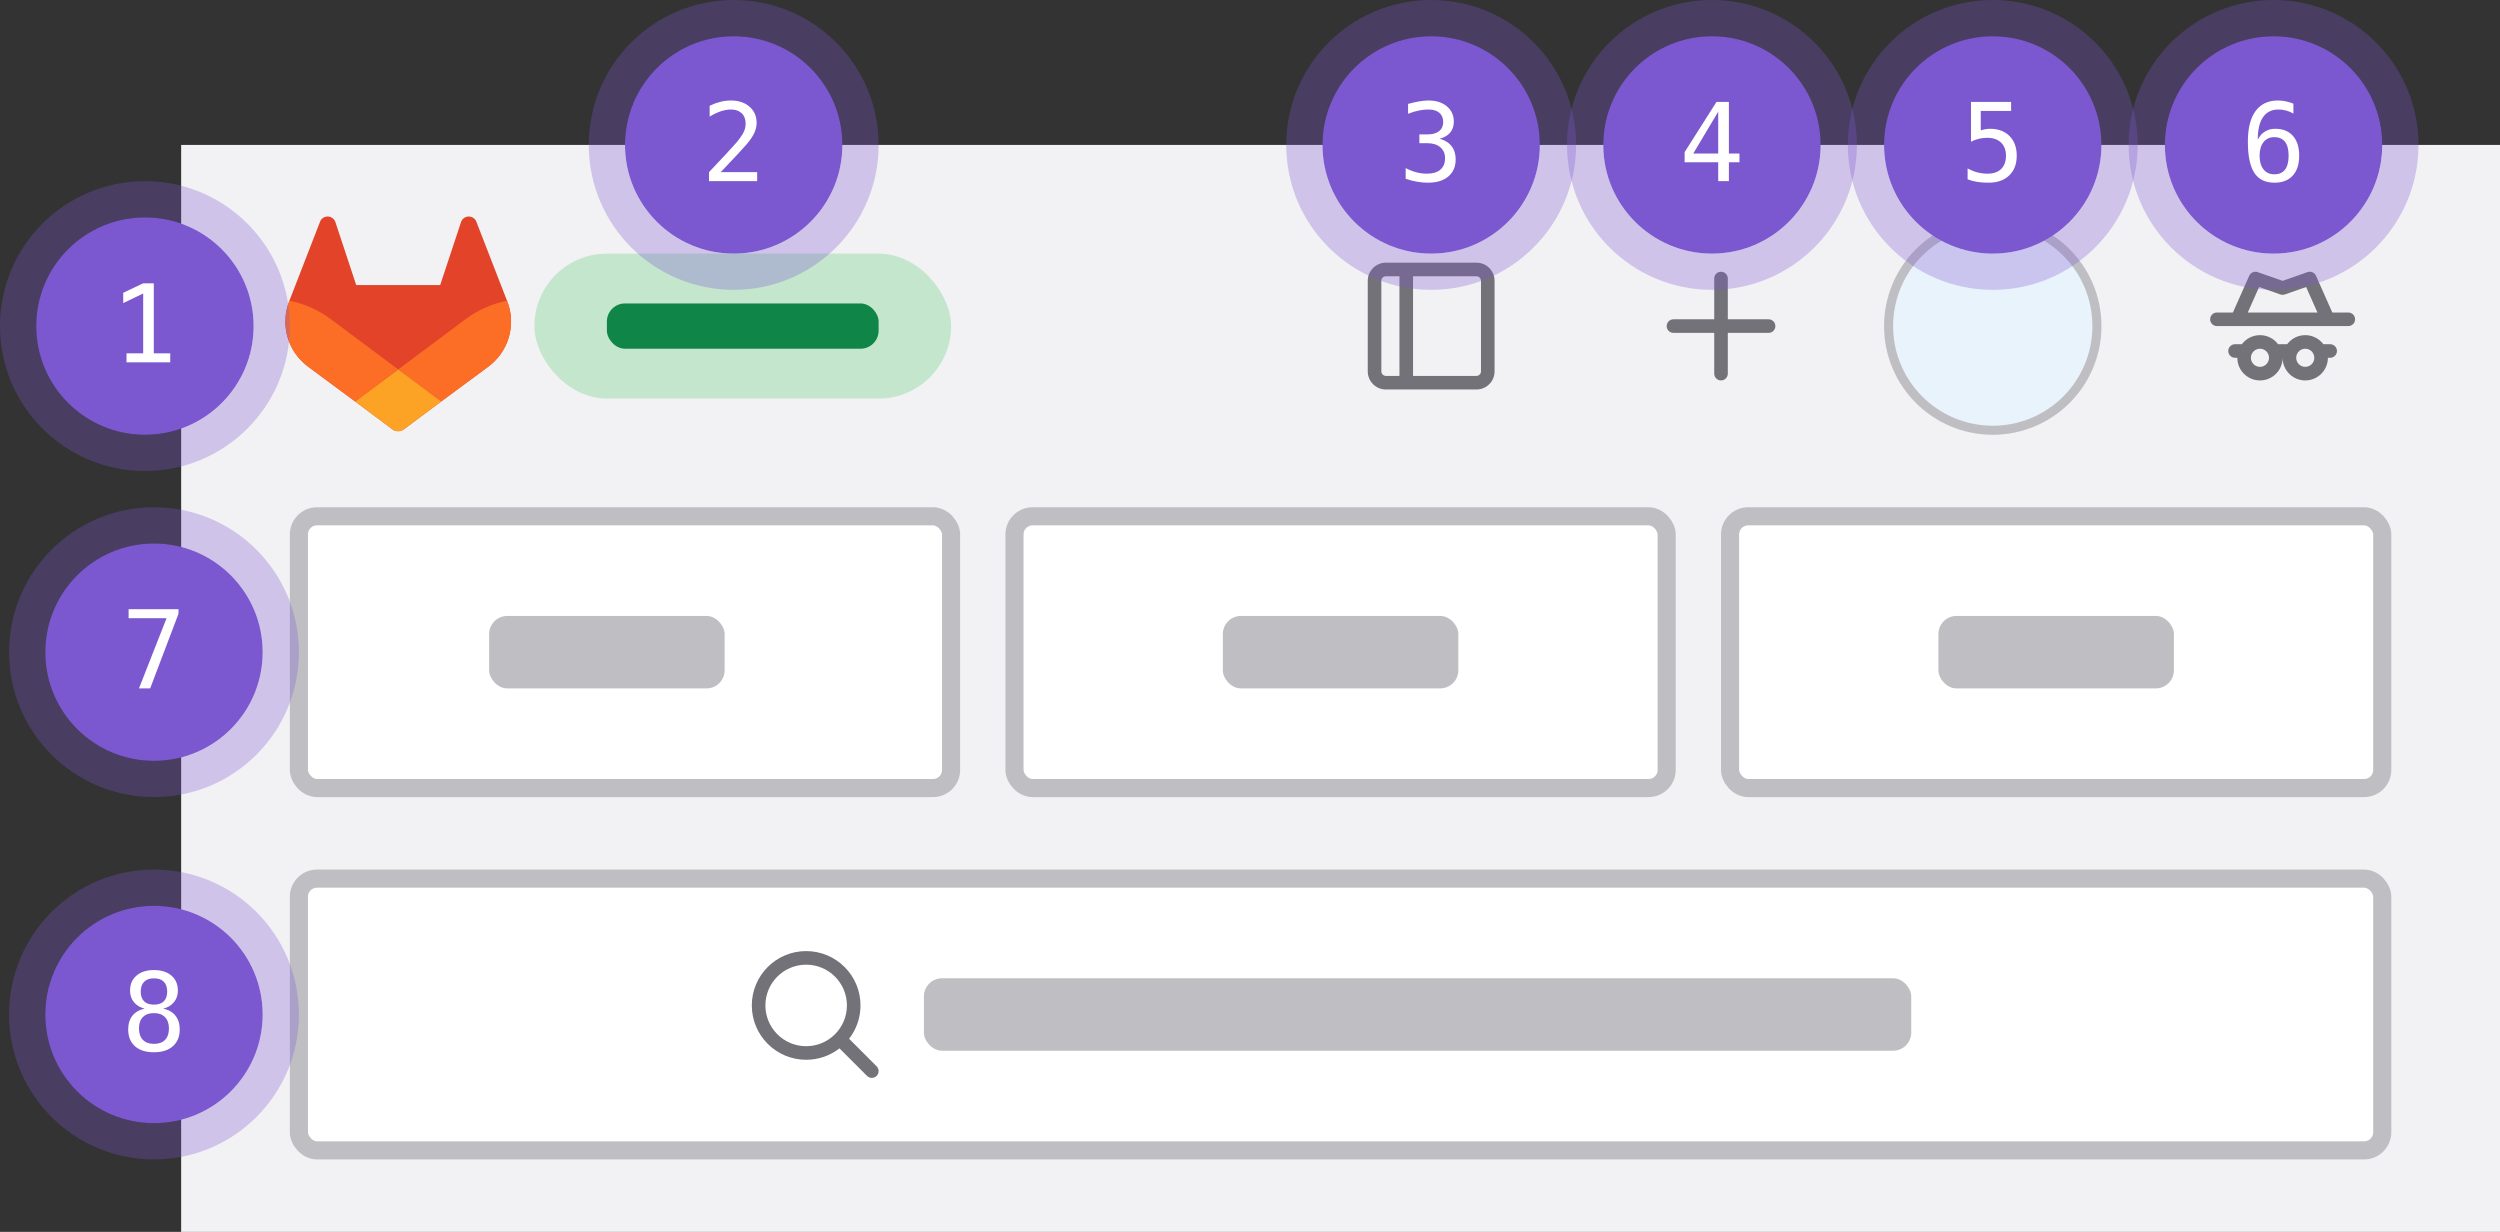 <svg width="276" height="136" viewBox="0 0 276 136" fill="none" xmlns="http://www.w3.org/2000/svg">
<rect x="0" y="0" width="276" height="136" fill="#333333" stroke="none"/>
<rect width="256" height="120" transform="translate(20 16)" fill="#FBFAFD"/>
<rect width="256" height="120" transform="translate(20 16)" fill="#1F1E24" fill-opacity="0.04"/>
<g clip-path="url(#clip0_26764_28292)">
<path d="M56.007 33.284L55.974 33.195L52.581 24.456C52.513 24.285 52.391 24.139 52.233 24.041C52.115 23.966 51.981 23.92 51.842 23.906C51.702 23.892 51.562 23.91 51.431 23.959C51.3 24.008 51.183 24.087 51.088 24.189C50.994 24.291 50.925 24.413 50.887 24.547L48.597 31.47H39.325L37.036 24.547C36.998 24.414 36.929 24.291 36.834 24.19C36.74 24.088 36.622 24.009 36.492 23.96C36.361 23.911 36.22 23.893 36.081 23.907C35.942 23.921 35.808 23.967 35.69 24.041C35.532 24.139 35.41 24.285 35.342 24.456L31.951 33.197L31.916 33.284C31.428 34.544 31.368 35.926 31.744 37.223C32.121 38.519 32.915 39.66 34.005 40.472L34.018 40.482L34.047 40.504L39.207 44.323L41.767 46.234L43.322 47.395C43.505 47.531 43.727 47.605 43.956 47.605C44.185 47.605 44.407 47.531 44.59 47.395L46.145 46.234L48.705 44.323L53.901 40.482L53.916 40.471C55.006 39.659 55.8 38.519 56.177 37.222C56.554 35.926 56.495 34.544 56.007 33.284V33.284Z" fill="#E24329"/>
<path d="M56.007 33.284L55.974 33.195C54.321 33.53 52.764 34.222 51.413 35.221L43.965 40.783L48.708 44.323L53.905 40.482L53.919 40.471C55.009 39.658 55.802 38.518 56.178 37.222C56.555 35.925 56.495 34.543 56.007 33.284V33.284Z" fill="#FC6D26"/>
<path d="M39.207 44.323L41.767 46.234L43.322 47.395C43.505 47.531 43.727 47.605 43.956 47.605C44.185 47.605 44.407 47.531 44.59 47.395L46.145 46.234L48.705 44.323L43.962 40.783L39.207 44.323Z" fill="#FCA326"/>
<path d="M36.51 35.221C35.16 34.222 33.603 33.531 31.951 33.197L31.916 33.284C31.428 34.544 31.368 35.926 31.744 37.223C32.121 38.519 32.915 39.66 34.005 40.472L34.018 40.482L34.047 40.504L39.207 44.323L43.953 40.783L36.51 35.221Z" fill="#FC6D26"/>
</g>
<rect x="59" y="28" width="46" height="16" rx="8" fill="#C3E6CD"/>
<rect x="67" y="33.5" width="30" height="5" rx="2" fill="#108548"/>
<circle cx="81" cy="16" r="12" fill="#7B58CF"/>
<circle cx="81" cy="16" r="14" stroke="#7B58CF" stroke-opacity="0.3" stroke-width="4"/>
<path d="M79.57 19.004H83.59V20H78.275V19.004C79.006 18.234 79.644 17.555 80.191 16.965C80.738 16.375 81.115 15.959 81.322 15.717C81.713 15.24 81.977 14.855 82.113 14.562C82.25 14.266 82.318 13.963 82.318 13.654C82.318 13.166 82.174 12.783 81.885 12.506C81.6 12.229 81.207 12.09 80.707 12.09C80.352 12.09 79.978 12.154 79.588 12.283C79.197 12.412 78.783 12.607 78.346 12.869V11.674C78.748 11.482 79.143 11.338 79.529 11.24C79.92 11.143 80.305 11.094 80.684 11.094C81.539 11.094 82.227 11.322 82.746 11.779C83.269 12.232 83.531 12.828 83.531 13.566C83.531 13.941 83.443 14.316 83.268 14.691C83.096 15.066 82.814 15.48 82.424 15.934C82.205 16.188 81.887 16.539 81.469 16.988C81.055 17.438 80.422 18.109 79.57 19.004Z" fill="white"/>
<rect x="33" y="97" width="230" height="30" rx="2" fill="white" stroke="#BFBFC3" stroke-width="2"/>
<rect x="102" y="108" width="109" height="8" rx="2" fill="#BFBFC3"/>
<path fill-rule="evenodd" clip-rule="evenodd" d="M93.5 111C93.5 113.485 91.485 115.5 89 115.5C86.515 115.5 84.5 113.485 84.5 111C84.5 108.515 86.515 106.5 89 106.5C91.485 106.5 93.5 108.515 93.5 111ZM92.679 115.74C91.663 116.53 90.386 117 89 117C85.686 117 83 114.314 83 111C83 107.686 85.686 105 89 105C92.314 105 95 107.686 95 111C95 112.387 94.53 113.663 93.74 114.679L96.78 117.72C97.073 118.013 97.073 118.487 96.78 118.78C96.487 119.073 96.013 119.073 95.72 118.78L92.679 115.74Z" fill="#737278"/>
<rect x="33" y="57" width="72" height="30" rx="2" fill="white" stroke="#BFBFC3" stroke-width="2"/>
<rect x="54" y="68" width="26" height="8" rx="2" fill="#BFBFC3"/>
<rect x="112" y="57" width="72" height="30" rx="2" fill="white" stroke="#BFBFC3" stroke-width="2"/>
<rect x="135" y="68" width="26" height="8" rx="2" fill="#BFBFC3"/>
<rect x="191" y="57" width="72" height="30" rx="2" fill="white" stroke="#BFBFC3" stroke-width="2"/>
<rect x="214" y="68" width="26" height="8" rx="2" fill="#BFBFC3"/>
<path fill-rule="evenodd" clip-rule="evenodd" d="M249.248 30.042C248.879 29.913 248.473 30.089 248.315 30.445L246.513 34.5H244.75C244.336 34.5 244 34.836 244 35.25C244 35.664 244.336 36 244.75 36L246.983 36C246.994 36 247.005 36 247.016 36H256.984C256.995 36 257.006 36 257.017 36H259.25C259.664 36 260 35.664 260 35.25C260 34.836 259.664 34.5 259.25 34.5H257.487L255.685 30.445C255.527 30.089 255.121 29.913 254.752 30.042L252 31.005L249.248 30.042ZM255.846 34.5L254.595 31.686L252.248 32.508C252.087 32.564 251.913 32.564 251.752 32.508L249.405 31.686L248.154 34.5H255.846ZM249.5 40.5C250.052 40.5 250.5 40.052 250.5 39.5C250.5 38.948 250.052 38.5 249.5 38.5C248.948 38.5 248.5 38.948 248.5 39.5C248.5 40.052 248.948 40.5 249.5 40.5ZM249.5 42C250.881 42 252 40.881 252 39.5C252 40.881 253.119 42 254.5 42C255.881 42 257 40.881 257 39.5H257.25C257.664 39.5 258 39.164 258 38.75C258 38.336 257.664 38 257.25 38H256.5C256.044 37.393 255.318 37 254.5 37C253.682 37 252.956 37.393 252.5 38H251.5C251.044 37.393 250.318 37 249.5 37C248.682 37 247.956 37.393 247.5 38H246.75C246.336 38 246 38.336 246 38.75C246 39.164 246.336 39.5 246.75 39.5H247C247 40.881 248.119 42 249.5 42ZM254.5 40.5C255.052 40.5 255.5 40.052 255.5 39.5C255.5 38.948 255.052 38.5 254.5 38.5C253.948 38.5 253.5 38.948 253.5 39.5C253.5 40.052 253.948 40.5 254.5 40.5Z" fill="#737278"/>
<circle cx="220" cy="36" r="11.5" fill="#E9F3FC" stroke="#BFBFC3"/>
<path fill-rule="evenodd" clip-rule="evenodd" d="M190.75 30.75C190.75 30.336 190.414 30 190 30C189.586 30 189.25 30.336 189.25 30.75V35.25H184.75C184.336 35.25 184 35.586 184 36C184 36.414 184.336 36.75 184.75 36.75H189.25V41.25C189.25 41.664 189.586 42 190 42C190.414 42 190.75 41.664 190.75 41.25V36.75H195.25C195.664 36.75 196 36.414 196 36C196 35.586 195.664 35.25 195.25 35.25H190.75V30.75Z" fill="#737278"/>
<path fill-rule="evenodd" clip-rule="evenodd" d="M156 30.5L163 30.5C163.276 30.5 163.5 30.724 163.5 31V41C163.5 41.276 163.276 41.5 163 41.5H156V30.5ZM154.5 30.5H153C152.724 30.5 152.5 30.724 152.5 31V41C152.5 41.276 152.724 41.5 153 41.5H154.5V30.5ZM151 31C151 29.895 151.895 29 153 29L163 29C164.105 29 165 29.895 165 31V41C165 42.105 164.105 43 163 43L153 43C151.895 43 151 42.105 151 41V31Z" fill="#737278"/>
<circle cx="158" cy="16" r="12" fill="#7B58CF"/>
<circle cx="158" cy="16" r="14" stroke="#7B58CF" stroke-opacity="0.3" stroke-width="4"/>
<path d="M158.932 15.318C159.506 15.471 159.945 15.742 160.25 16.133C160.555 16.52 160.707 17.004 160.707 17.586C160.707 18.391 160.436 19.023 159.893 19.484C159.354 19.941 158.605 20.17 157.648 20.17C157.246 20.17 156.836 20.133 156.418 20.059C156 19.984 155.59 19.877 155.188 19.736V18.559C155.586 18.766 155.979 18.92 156.365 19.021C156.752 19.123 157.137 19.174 157.52 19.174C158.168 19.174 158.666 19.027 159.014 18.734C159.361 18.441 159.535 18.02 159.535 17.469C159.535 16.961 159.361 16.559 159.014 16.262C158.666 15.961 158.195 15.81 157.602 15.81H156.699V14.838H157.602C158.145 14.838 158.568 14.719 158.873 14.48C159.178 14.242 159.33 13.91 159.33 13.484C159.33 13.035 159.188 12.691 158.902 12.453C158.621 12.211 158.219 12.09 157.695 12.09C157.348 12.09 156.988 12.129 156.617 12.207C156.246 12.285 155.857 12.402 155.451 12.559V11.469C155.924 11.344 156.344 11.25 156.711 11.188C157.082 11.125 157.41 11.094 157.695 11.094C158.547 11.094 159.227 11.309 159.734 11.738C160.246 12.164 160.502 12.73 160.502 13.438C160.502 13.918 160.367 14.318 160.098 14.639C159.832 14.959 159.443 15.185 158.932 15.318Z" fill="white"/>
<circle cx="189" cy="16" r="12" fill="#7B58CF"/>
<circle cx="189" cy="16" r="14" stroke="#7B58CF" stroke-opacity="0.3" stroke-width="4"/>
<path d="M189.691 12.33L186.932 16.953H189.691V12.33ZM189.498 11.252H190.869V16.953H192.035V17.914H190.869V20H189.691V17.914H185.982V16.795L189.498 11.252Z" fill="white"/>
<circle cx="220" cy="16" r="12" fill="#7B58CF"/>
<circle cx="220" cy="16" r="14" stroke="#7B58CF" stroke-opacity="0.3" stroke-width="4"/>
<path d="M217.598 11.252H222.027V12.248H218.676V14.398C218.844 14.336 219.012 14.291 219.18 14.264C219.352 14.232 219.523 14.217 219.695 14.217C220.602 14.217 221.32 14.484 221.852 15.02C222.383 15.555 222.648 16.279 222.648 17.193C222.648 18.115 222.369 18.842 221.811 19.373C221.256 19.904 220.496 20.17 219.531 20.17C219.066 20.17 218.641 20.139 218.254 20.076C217.871 20.014 217.527 19.92 217.223 19.795V18.594C217.582 18.789 217.943 18.936 218.307 19.033C218.67 19.127 219.041 19.174 219.42 19.174C220.072 19.174 220.574 19.002 220.926 18.658C221.281 18.314 221.459 17.826 221.459 17.193C221.459 16.568 221.275 16.082 220.908 15.734C220.545 15.387 220.037 15.213 219.385 15.213C219.068 15.213 218.76 15.25 218.459 15.324C218.158 15.395 217.871 15.502 217.598 15.646V11.252Z" fill="white"/>
<circle cx="251" cy="16" r="12" fill="#7B58CF"/>
<circle cx="251" cy="16" r="14" stroke="#7B58CF" stroke-opacity="0.3" stroke-width="4"/>
<path d="M253.191 11.445V12.535C252.945 12.391 252.684 12.281 252.406 12.207C252.129 12.129 251.84 12.09 251.539 12.09C250.789 12.09 250.221 12.373 249.834 12.94C249.447 13.502 249.254 14.332 249.254 15.43C249.441 15.039 249.701 14.74 250.033 14.533C250.365 14.322 250.746 14.217 251.176 14.217C252.02 14.217 252.672 14.477 253.133 14.996C253.598 15.512 253.83 16.244 253.83 17.193C253.83 18.139 253.592 18.871 253.115 19.391C252.639 19.91 251.969 20.17 251.105 20.17C250.09 20.17 249.346 19.807 248.873 19.08C248.4 18.35 248.164 17.201 248.164 15.635C248.164 14.158 248.447 13.033 249.014 12.26C249.584 11.482 250.408 11.094 251.486 11.094C251.775 11.094 252.064 11.125 252.354 11.188C252.643 11.246 252.922 11.332 253.191 11.445ZM251.082 15.143C250.578 15.143 250.182 15.324 249.893 15.688C249.604 16.051 249.459 16.553 249.459 17.193C249.459 17.834 249.604 18.336 249.893 18.699C250.182 19.062 250.578 19.244 251.082 19.244C251.605 19.244 252 19.072 252.266 18.729C252.531 18.381 252.664 17.869 252.664 17.193C252.664 16.514 252.531 16.002 252.266 15.658C252 15.315 251.605 15.143 251.082 15.143Z" fill="white"/>
<circle cx="17" cy="72" r="12" fill="#7B58CF"/>
<circle cx="17" cy="72" r="14" stroke="#7B58CF" stroke-opacity="0.3" stroke-width="4"/>
<path d="M14.199 67.252H19.707V67.756L16.578 76H15.342L18.389 68.248H14.199V67.252Z" fill="white"/>
<circle cx="17" cy="112" r="12" fill="#7B58CF"/>
<circle cx="17" cy="112" r="14" stroke="#7B58CF" stroke-opacity="0.3" stroke-width="4"/>
<path d="M16.994 111.846C16.467 111.846 16.059 111.994 15.77 112.291C15.484 112.584 15.342 113 15.342 113.539C15.342 114.078 15.486 114.498 15.775 114.799C16.068 115.096 16.475 115.244 16.994 115.244C17.525 115.244 17.934 115.098 18.219 114.805C18.508 114.508 18.652 114.086 18.652 113.539C18.652 113.004 18.506 112.588 18.213 112.291C17.924 111.994 17.518 111.846 16.994 111.846ZM15.963 111.354C15.459 111.225 15.065 110.984 14.779 110.633C14.498 110.281 14.357 109.857 14.357 109.361C14.357 108.666 14.594 108.115 15.066 107.709C15.539 107.299 16.182 107.094 16.994 107.094C17.811 107.094 18.455 107.299 18.928 107.709C19.4 108.115 19.637 108.666 19.637 109.361C19.637 109.857 19.494 110.281 19.209 110.633C18.928 110.984 18.535 111.225 18.031 111.354C18.617 111.482 19.064 111.742 19.373 112.133C19.686 112.523 19.842 113.029 19.842 113.65C19.842 114.439 19.59 115.057 19.086 115.502C18.582 115.947 17.885 116.17 16.994 116.17C16.104 116.17 15.406 115.949 14.902 115.508C14.402 115.062 14.152 114.447 14.152 113.662C14.152 113.037 14.307 112.529 14.615 112.139C14.928 111.744 15.377 111.482 15.963 111.354ZM15.535 109.473C15.535 109.941 15.66 110.299 15.91 110.545C16.16 110.791 16.521 110.914 16.994 110.914C17.471 110.914 17.834 110.791 18.084 110.545C18.334 110.299 18.459 109.941 18.459 109.473C18.459 108.996 18.334 108.633 18.084 108.383C17.838 108.133 17.475 108.008 16.994 108.008C16.521 108.008 16.16 108.135 15.91 108.389C15.66 108.639 15.535 109 15.535 109.473Z" fill="white"/>
<circle cx="16" cy="36" r="12" fill="#7B58CF"/>
<circle cx="16" cy="36" r="14" stroke="#7B58CF" stroke-opacity="0.3" stroke-width="4"/>
<path d="M13.967 39.01H15.807V32.4L13.604 33.461V32.324L15.795 31.281H16.979V39.01H18.795V40H13.967V39.01Z" fill="white"/>
<defs>
<clipPath id="clip0_26764_28292">
<rect width="25" height="23.704" fill="white" transform="translate(31.5 23.901)"/>
</clipPath>
</defs>
</svg>
